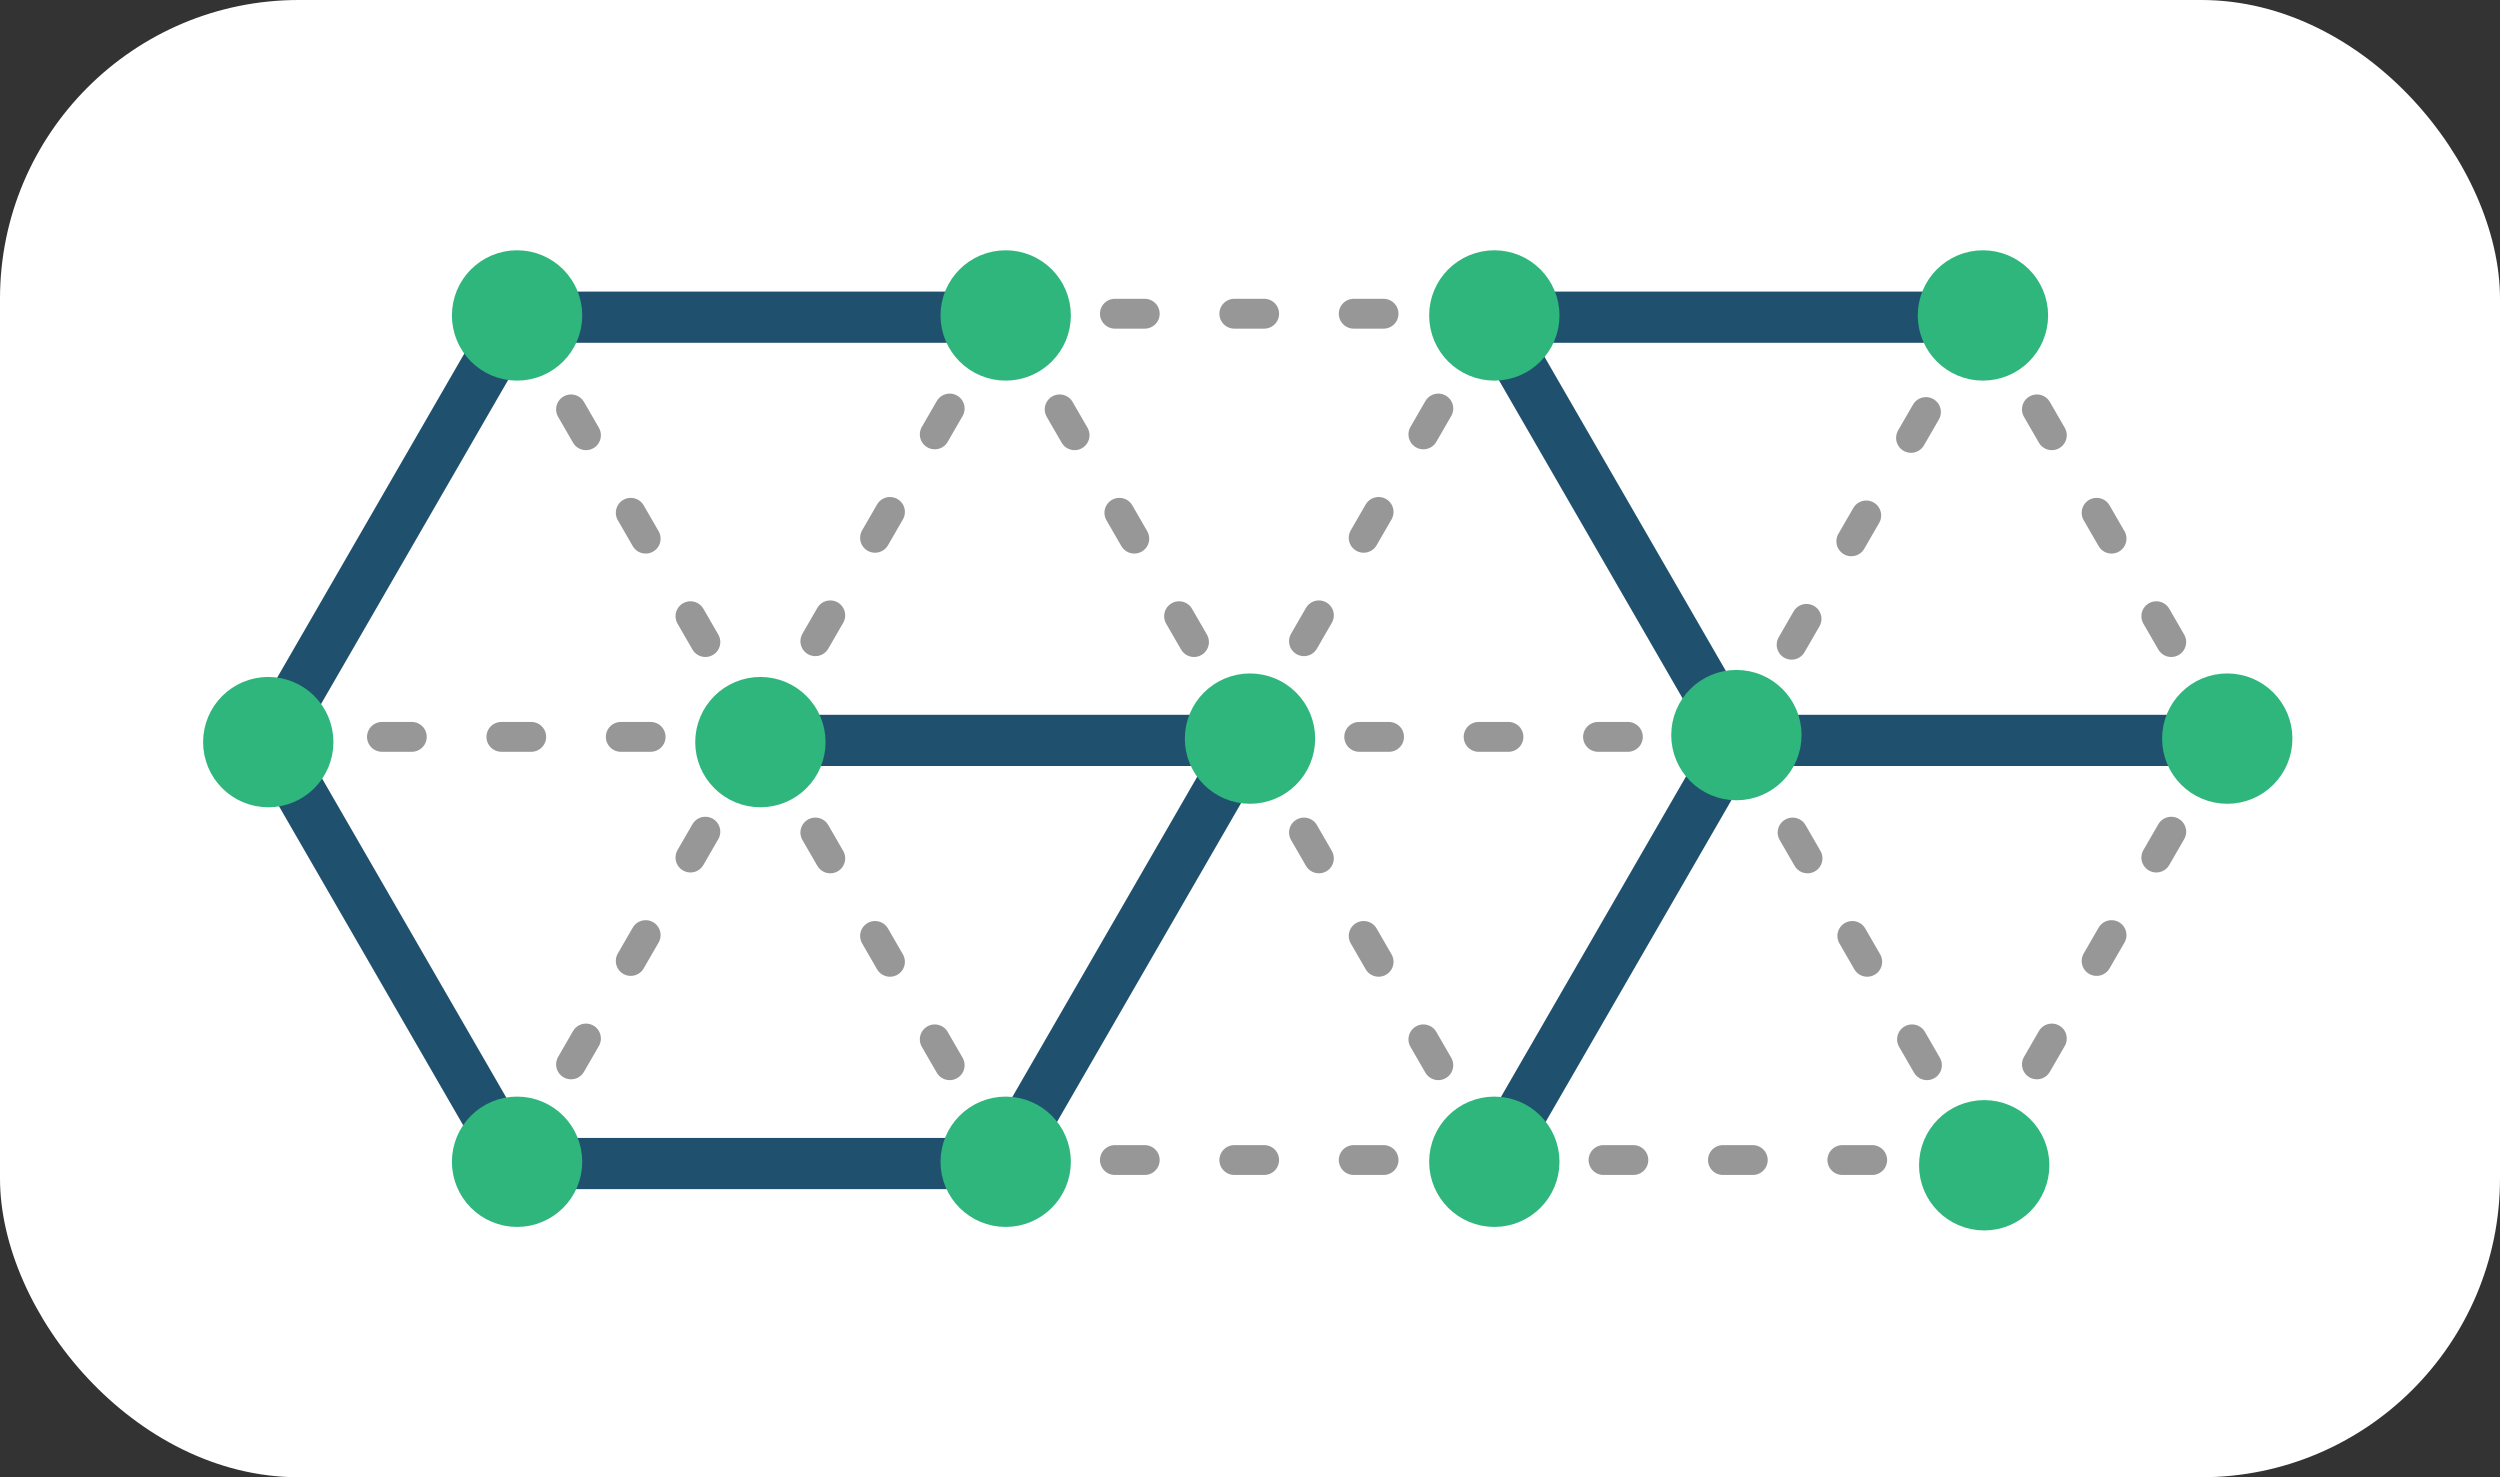 <?xml version="1.0" encoding="UTF-8" standalone="no"?>
<!-- Created with Inkscape (http://www.inkscape.org/) -->

<svg
   width="175.859mm"
   height="103.915mm"
   viewBox="0 0 175.859 103.915"
   version="1.1"
   id="svg1"
   xmlns="http://www.w3.org/2000/svg"
   xmlns:svg="http://www.w3.org/2000/svg">
  <rect x="0" y="0" width="175.859" height="103.915" fill="#333333" stroke="none"/>
  <defs
     id="defs1" />
  <g
     id="layer1"
     transform="translate(-17.159,-135.67)">
    <rect
       style="fill:#ffffff;fill-opacity:1;stroke:none;stroke-width:2.212;stroke-linecap:round;stroke-dasharray:2.212, 6.636;stroke-dashoffset:9.512"
       id="rect1"
       width="175.859"
       height="103.915"
       x="17.159"
       y="135.67"
       ry="21.018" />
    <path
       style="fill:#999999;stroke:#979797;stroke-width:2.1;stroke-linecap:round;stroke-dasharray:2.1, 6.3;stroke-dashoffset:9.03;stroke-opacity:1"
       d="M 70.628,187.504 H 105"
       id="path27" />
    <path
       style="fill:#999999;stroke:#979797;stroke-width:2.1;stroke-linecap:round;stroke-dasharray:2.1, 6.3;stroke-dashoffset:9.03;stroke-opacity:1"
       d="m 122.186,217.271 17.186,-29.767"
       id="path36" />
    <path
       style="fill:#999999;stroke:#979797;stroke-width:2.1;stroke-linecap:round;stroke-dasharray:2.1, 6.3;stroke-dashoffset:9.03;stroke-opacity:1"
       d="m 53.443,157.738 17.186,29.767"
       id="path20" />
    <path
       style="fill:#999999;stroke:#979797;stroke-width:2.1;stroke-linecap:round;stroke-dasharray:2.1, 6.3;stroke-dashoffset:9.03;stroke-opacity:1"
       d="m 36.257,187.504 17.186,29.767"
       id="path21" />
    <path
       style="fill:#999999;stroke:#979797;stroke-width:2.1;stroke-linecap:round;stroke-dasharray:2.1, 6.3;stroke-dashoffset:9.03;stroke-opacity:1"
       d="M 53.443,217.271 70.628,187.504"
       id="path22" />
    <path
       style="fill:#999999;stroke:#979797;stroke-width:2.1;stroke-linecap:round;stroke-dasharray:2.1, 6.3;stroke-dashoffset:9.03;stroke-opacity:1"
       d="M 70.628,187.504 87.814,157.738"
       id="path23" />
    <path
       style="fill:#999999;stroke:#979797;stroke-width:2.1;stroke-linecap:round;stroke-dasharray:2.1, 6.3;stroke-dashoffset:9.03;stroke-opacity:1"
       d="M 53.443,157.738 H 87.814"
       id="path25" />
    <path
       style="fill:#999999;stroke:#979797;stroke-width:2.1;stroke-linecap:round;stroke-dasharray:2.1, 6.3;stroke-dashoffset:9.03;stroke-opacity:1"
       d="M 70.628,187.504 87.814,217.271"
       id="path26" />
    <path
       style="fill:#999999;stroke:#979797;stroke-width:2.1;stroke-linecap:round;stroke-dasharray:2.1, 6.3;stroke-dashoffset:9.03;stroke-opacity:1"
       d="M 87.814,157.738 105,187.504"
       id="path28" />
    <path
       style="fill:#999999;stroke:#979797;stroke-width:2.1;stroke-linecap:round;stroke-dasharray:2.1, 6.3;stroke-dashoffset:9.03;stroke-opacity:1"
       d="M 53.443,217.271 H 87.814"
       id="path29" />
    <path
       style="fill:#999999;stroke:#979797;stroke-width:2.1;stroke-linecap:round;stroke-dasharray:2.1, 6.3;stroke-dashoffset:9.03;stroke-opacity:1"
       d="M 87.814,217.271 105,187.504"
       id="path30" />
    <path
       style="fill:#999999;stroke:#979797;stroke-width:2.1;stroke-linecap:round;stroke-dasharray:2.1, 6.3;stroke-dashoffset:9.03;stroke-opacity:1"
       d="m 105,187.504 17.186,-29.767"
       id="path31" />
    <path
       style="fill:#999999;stroke:#979797;stroke-width:2.1;stroke-linecap:round;stroke-dasharray:2.1, 6.3;stroke-dashoffset:9.03;stroke-opacity:1"
       d="m 122.186,157.738 17.186,29.767"
       id="path32" />
    <path
       style="fill:#999999;stroke:#979797;stroke-width:2.1;stroke-linecap:round;stroke-dasharray:2.1, 6.3;stroke-dashoffset:9.03;stroke-opacity:1"
       d="m 105,187.504 17.186,29.767"
       id="path33" />
    <path
       style="fill:#999999;stroke:#979797;stroke-width:2.1;stroke-linecap:round;stroke-dasharray:2.1, 6.3;stroke-dashoffset:9.03;stroke-opacity:1"
       d="M 87.814,157.738 H 122.186"
       id="path34" />
    <path
       style="fill:#999999;stroke:#979797;stroke-width:2.1;stroke-linecap:round;stroke-dasharray:2.1, 6.3;stroke-dashoffset:9.03;stroke-opacity:1"
       d="m 87.814,217.271 h 34.372"
       id="path35" />
    <path
       style="fill:#999999;stroke:#979797;stroke-width:2.1;stroke-linecap:round;stroke-dasharray:2.1, 6.3;stroke-dashoffset:9.03;stroke-opacity:1"
       d="m 105,187.504 h 34.372"
       id="path37" />
    <path
       style="fill:#999999;stroke:#979797;stroke-width:2.1;stroke-linecap:round;stroke-dasharray:2.1, 6.3;stroke-dashoffset:9.03;stroke-opacity:1"
       d="m 156.557,157.738 17.186,29.767"
       id="path39" />
    <path
       style="fill:#999999;stroke:#979797;stroke-width:2.1;stroke-linecap:round;stroke-dasharray:2.1, 6.3;stroke-dashoffset:9.03;stroke-opacity:1"
       d="m 139.372,187.504 17.186,29.767"
       id="path40" />
    <path
       style="fill:#999999;stroke:#979797;stroke-width:2.1;stroke-linecap:round;stroke-dasharray:2.1, 6.3;stroke-dashoffset:9.03;stroke-opacity:1"
       d="m 122.186,217.271 h 34.372"
       id="path41" />
    <path
       style="fill:#999999;stroke:#979797;stroke-width:2.1;stroke-linecap:round;stroke-dasharray:2.1, 6.3;stroke-dashoffset:9.03;stroke-opacity:1"
       d="m 122.186,157.738 h 34.372"
       id="path42" />
    <path
       style="fill:#999999;stroke:#979797;stroke-width:2.1;stroke-linecap:round;stroke-dasharray:2.1, 6.3;stroke-dashoffset:9.03;stroke-opacity:1"
       d="m 139.302,187.751 17.186,-29.767"
       id="path43" />
    <path
       style="fill:#999999;stroke:#979797;stroke-width:2.1;stroke-linecap:round;stroke-dasharray:2.1, 6.3;stroke-dashoffset:9.03;stroke-opacity:1"
       d="m 156.557,217.271 17.186,-29.767"
       id="path44" />
    <path
       style="fill:#999999;stroke:#979797;stroke-width:2.1;stroke-linecap:round;stroke-dasharray:2.1, 6.3;stroke-dashoffset:9.03;stroke-opacity:1"
       d="M 36.257,187.504 53.443,157.738"
       id="path19" />
    <path
       style="fill:#999999;stroke:#979797;stroke-width:2.1;stroke-linecap:round;stroke-dasharray:2.1, 6.3;stroke-dashoffset:9.03;stroke-opacity:1"
       d="m 139.372,187.504 h 34.372"
       id="path38" />
    <path
       style="fill:#999999;stroke:#979797;stroke-width:2.1;stroke-linecap:round;stroke-dasharray:2.1, 6.3;stroke-dashoffset:9.03;stroke-opacity:1"
       d="M 36.257,187.504 H 70.628"
       id="path18" />
    <g
       id="g6"
       transform="translate(0.585,83.71)">
      <g
         id="g1"
         transform="translate(3.665,-0.123)"
         style="stroke:#1f516e;stroke-width:3.6;stroke-dasharray:none;stroke-opacity:1">
        <path
           style="fill:#0000ff;stroke:#1f516e;stroke-width:3.6;stroke-linecap:round;stroke-dasharray:none;stroke-dashoffset:0;stroke-opacity:1"
           d="m 31.938,104.164 17.186,29.767"
           id="path58" />
        <path
           style="fill:#0000ff;stroke:#1f516e;stroke-width:3.6;stroke-linecap:round;stroke-dasharray:none;stroke-dashoffset:0;stroke-opacity:1"
           d="M 31.938,104.164 49.124,74.397"
           id="path55" />
        <path
           style="fill:#0000ff;stroke:#1f516e;stroke-width:3.6;stroke-linecap:round;stroke-dasharray:none;stroke-dashoffset:0;stroke-opacity:1"
           d="M 49.124,74.397 H 83.495"
           id="path56" />
        <path
           style="fill:#0000ff;stroke:#1f516e;stroke-width:3.6;stroke-linecap:round;stroke-dasharray:none;stroke-dashoffset:0;stroke-opacity:1"
           d="M 66.309,104.164 H 100.681"
           id="path59" />
        <path
           style="fill:#0000ff;stroke:#1f516e;stroke-width:3.6;stroke-linecap:round;stroke-dasharray:none;stroke-dashoffset:0;stroke-opacity:1"
           d="M 49.124,133.93 H 83.495"
           id="path57" />
        <path
           style="fill:#0000ff;stroke:#1f516e;stroke-width:3.6;stroke-linecap:round;stroke-dasharray:none;stroke-dashoffset:0;stroke-opacity:1"
           d="M 83.495,133.93 100.681,104.164"
           id="path61" />
        <path
           style="fill:#0000ff;stroke:#1f516e;stroke-width:3.6;stroke-linecap:round;stroke-dasharray:none;stroke-dashoffset:0;stroke-opacity:1"
           d="m 135.052,104.164 h 34.372"
           id="path63" />
        <path
           style="fill:#0000ff;stroke:#1f516e;stroke-width:3.6;stroke-linecap:round;stroke-dasharray:none;stroke-dashoffset:0;stroke-opacity:1"
           d="m 117.867,74.397 17.186,29.767"
           id="path65" />
        <path
           style="fill:#0000ff;stroke:#1f516e;stroke-width:3.6;stroke-linecap:round;stroke-dasharray:none;stroke-dashoffset:0;stroke-opacity:1"
           d="m 117.867,133.93 17.186,-29.767"
           id="path64" />
        <path
           style="fill:#0000ff;stroke:#1f516e;stroke-width:3.6;stroke-linecap:round;stroke-dasharray:none;stroke-dashoffset:0;stroke-opacity:1"
           d="m 117.867,74.397 h 34.372"
           id="path62" />
      </g>
      <g
         id="g4"
         style="fill:#2eb67d;fill-opacity:1;stroke:#2eb67d;stroke-width:5.8;stroke-dasharray:none;stroke-opacity:1"
         transform="translate(3.754,-0.247)">
        <circle
           style="fill:#2eb67d;fill-opacity:1;stroke:#2eb67d;stroke-width:5.8;stroke-linecap:round;stroke-dasharray:none;stroke-dashoffset:0;stroke-opacity:1"
           id="path45"
           cx="49.193"
           cy="74.397"
           r="1.684" />
        <circle
           style="fill:#2eb67d;fill-opacity:1;stroke:#2eb67d;stroke-width:5.8;stroke-linecap:round;stroke-dasharray:none;stroke-dashoffset:0;stroke-opacity:1"
           id="circle45"
           cx="31.691"
           cy="104.41"
           r="1.684" />
        <circle
           style="fill:#2eb67d;fill-opacity:1;stroke:#2eb67d;stroke-width:5.8;stroke-linecap:round;stroke-dasharray:none;stroke-dashoffset:0;stroke-opacity:1"
           id="circle46"
           cx="66.309"
           cy="104.41"
           r="1.684" />
        <circle
           style="fill:#2eb67d;fill-opacity:1;stroke:#2eb67d;stroke-width:5.8;stroke-linecap:round;stroke-dasharray:none;stroke-dashoffset:0;stroke-opacity:1"
           id="circle47"
           cx="49.193"
           cy="133.93"
           r="1.684" />
        <circle
           style="fill:#2eb67d;fill-opacity:1;stroke:#2eb67d;stroke-width:5.8;stroke-linecap:round;stroke-dasharray:none;stroke-dashoffset:0;stroke-opacity:1"
           id="circle48"
           cx="83.564"
           cy="133.93"
           r="1.684" />
        <circle
           style="fill:#2eb67d;fill-opacity:1;stroke:#2eb67d;stroke-width:5.8;stroke-linecap:round;stroke-dasharray:none;stroke-dashoffset:0;stroke-opacity:1"
           id="circle49"
           cx="100.75"
           cy="104.164"
           r="1.684" />
        <circle
           style="fill:#2eb67d;fill-opacity:1;stroke:#2eb67d;stroke-width:5.8;stroke-linecap:round;stroke-dasharray:none;stroke-dashoffset:0;stroke-opacity:1"
           id="circle50"
           cx="83.564"
           cy="74.397"
           r="1.684" />
        <circle
           style="fill:#2eb67d;fill-opacity:1;stroke:#2eb67d;stroke-width:5.8;stroke-linecap:round;stroke-dasharray:none;stroke-dashoffset:0;stroke-opacity:1"
           id="circle51"
           cx="134.964"
           cy="103.917"
           r="1.684" />
        <circle
           style="fill:#2eb67d;fill-opacity:1;stroke:#2eb67d;stroke-width:5.8;stroke-linecap:round;stroke-dasharray:none;stroke-dashoffset:0;stroke-opacity:1"
           id="circle52"
           cx="117.936"
           cy="133.93"
           r="1.684" />
        <circle
           style="fill:#2eb67d;fill-opacity:1;stroke:#2eb67d;stroke-width:5.8;stroke-linecap:round;stroke-dasharray:none;stroke-dashoffset:0;stroke-opacity:1"
           id="circle53"
           cx="117.936"
           cy="74.397"
           r="1.684" />
        <circle
           style="fill:#2eb67d;fill-opacity:1;stroke:#2eb67d;stroke-width:5.8;stroke-linecap:round;stroke-dasharray:none;stroke-dashoffset:0;stroke-opacity:1"
           id="circle54"
           cx="152.307"
           cy="74.397"
           r="1.684" />
        <circle
           style="fill:#2eb67d;fill-opacity:1;stroke:#2eb67d;stroke-width:5.8;stroke-linecap:round;stroke-dasharray:none;stroke-dashoffset:0;stroke-opacity:1"
           id="circle55"
           cx="169.493"
           cy="104.164"
           r="1.684" />
        <circle
           style="fill:#2eb67d;fill-opacity:1;stroke:#2eb67d;stroke-width:5.8;stroke-linecap:round;stroke-dasharray:none;stroke-dashoffset:0;stroke-opacity:1"
           id="circle3"
           cx="152.396"
           cy="134.177"
           r="1.684" />
      </g>
    </g>
  </g>
</svg>
